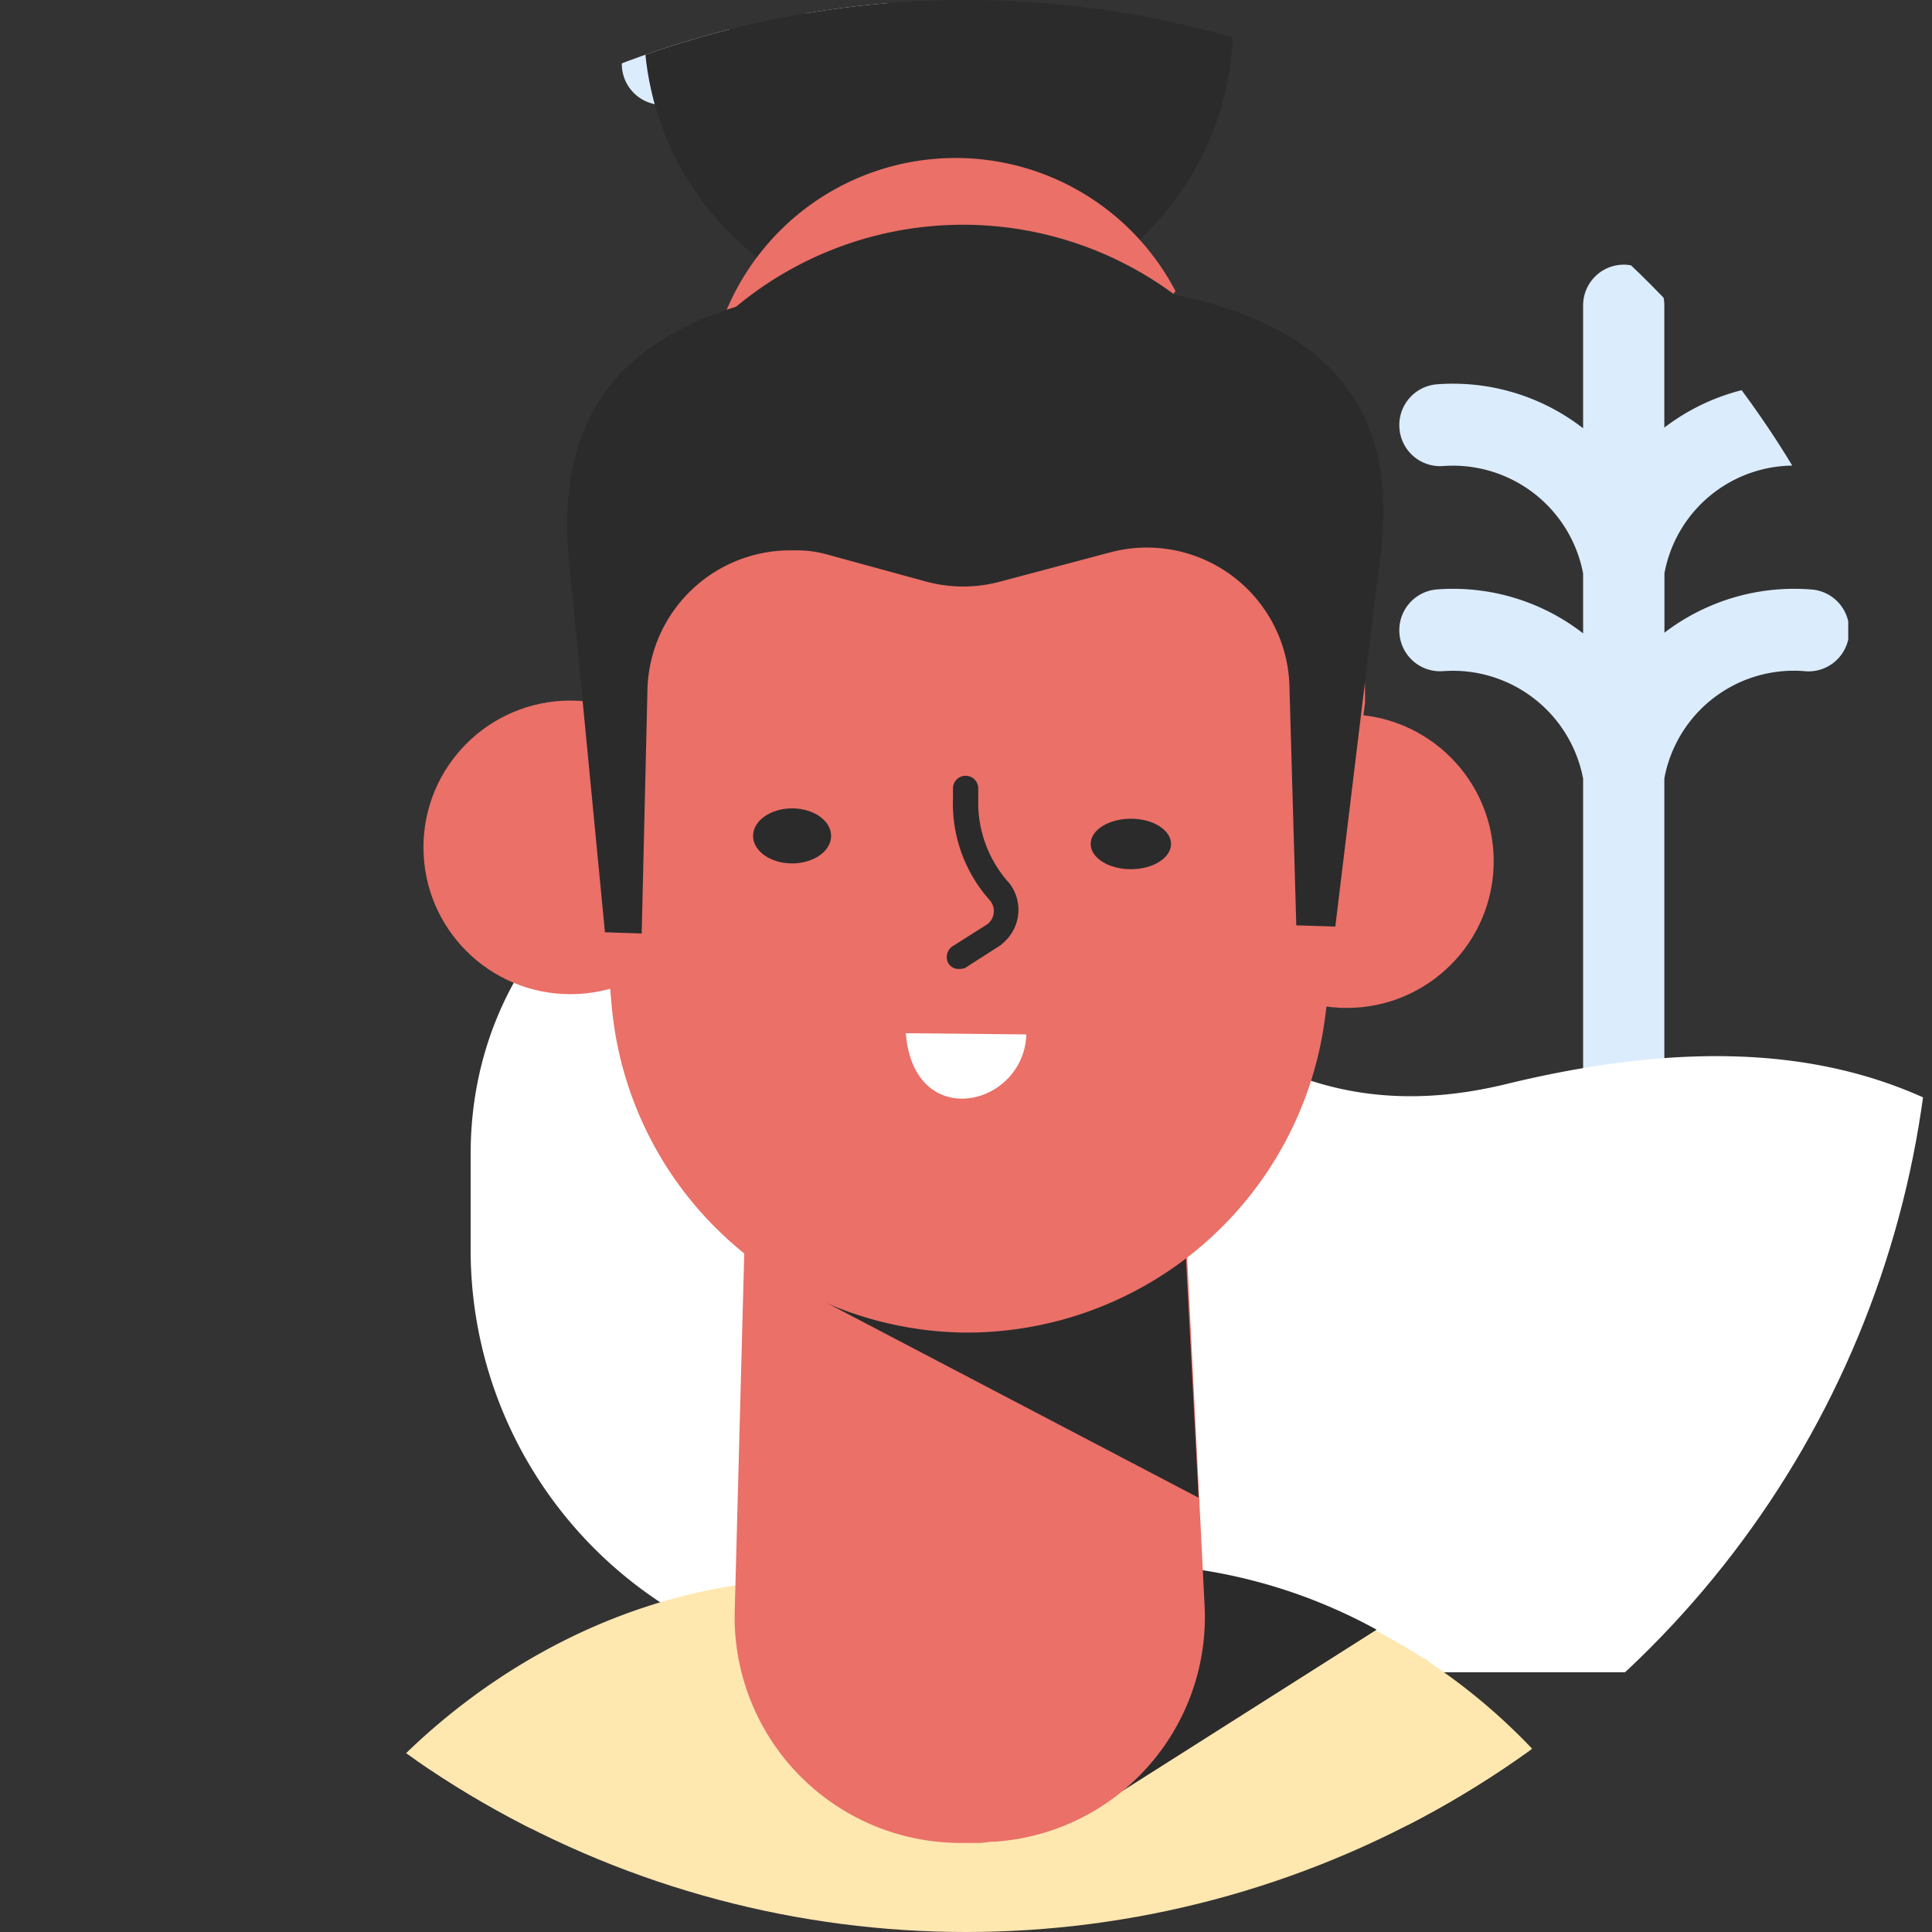 <svg xmlns="http://www.w3.org/2000/svg" xmlns:xlink="http://www.w3.org/1999/xlink" width="65" height="65" viewBox="0 0 65 65">
  <rect x="0" y="0" width="65" height="65" fill="#333333" stroke="none"/>
  <defs>
    <clipPath id="clip-path">
      <circle id="Ellipse_561" data-name="Ellipse 561" cx="32.5" cy="32.5" r="32.5" transform="translate(212 215)" fill="none" stroke="#707070" stroke-width="1"/>
    </clipPath>
    <clipPath id="clip-path-2">
      <rect id="Rectangle_981" data-name="Rectangle 981" width="41.261" height="59.913" transform="translate(0 -59.913)"/>
    </clipPath>
    <clipPath id="clip-path-3">
      <rect id="Rectangle_982" data-name="Rectangle 982" width="75.739" height="29.391"/>
    </clipPath>
    <linearGradient id="linear-gradient" x1="37.552" y1="21.184" x2="37.552" y2="20.26" gradientUnits="objectBoundingBox">
      <stop offset="0" stop-color="#c0ddfc"/>
      <stop offset="0.996" stop-color="#fff"/>
    </linearGradient>
    <clipPath id="clip-path-4">
      <rect id="Rectangle_986" data-name="Rectangle 986" width="22.609" height="21.761" transform="translate(13.283)"/>
    </clipPath>
    <clipPath id="clip-path-5">
      <rect id="Rectangle_985" data-name="Rectangle 985" width="35.891" height="42.674"/>
    </clipPath>
    <clipPath id="clip-path-6">
      <rect id="Rectangle_1001" data-name="Rectangle 1001" width="98.913" height="119.544"/>
    </clipPath>
    <clipPath id="clip-path-7">
      <rect id="Rectangle_1000" data-name="Rectangle 1000" width="99.196" height="230.891"/>
    </clipPath>
    <linearGradient id="linear-gradient-2" x1="0.5" y1="22.028" x2="0.5" y2="15.341" gradientUnits="objectBoundingBox">
      <stop offset="0" stop-color="#9774ac"/>
      <stop offset="0.401" stop-color="#47a6d3"/>
      <stop offset="0.501" stop-color="#a7a7ae"/>
      <stop offset="0.591" stop-color="#e89ac0"/>
      <stop offset="1" stop-color="#bfe7d1"/>
    </linearGradient>
    <linearGradient id="linear-gradient-3" x1="-0.35" y1="3.181" x2="-0.35" y2="2.171" xlink:href="#linear-gradient-2"/>
    <linearGradient id="linear-gradient-4" x1="-2.743" y1="3.126" x2="-2.743" y2="2.116" xlink:href="#linear-gradient-2"/>
    <linearGradient id="linear-gradient-5" x1="0.5" y1="-6.69" x2="0.5" y2="-6.013" gradientUnits="objectBoundingBox">
      <stop offset="0" stop-color="#6b9c83"/>
      <stop offset="0.4" stop-color="#a6a6a4"/>
      <stop offset="0.5" stop-color="#9f9fc8"/>
      <stop offset="0.59" stop-color="#9fccec"/>
      <stop offset="1" stop-color="#ffe7b0"/>
    </linearGradient>
    <linearGradient id="linear-gradient-6" x1="-38.82" y1="-6.855" x2="-38.82" y2="-6.179" xlink:href="#linear-gradient-5"/>
    <linearGradient id="linear-gradient-7" x1="0.878" y1="-7.982" x2="0.878" y2="-7.139" xlink:href="#linear-gradient-5"/>
  </defs>
  <g id="Groupe_de_masques_8" data-name="Groupe de masques 8" transform="translate(-212 -215)" clip-path="url(#clip-path)">
    <g id="Groupe_2184" data-name="Groupe 2184" transform="translate(156.834 -2)">
      <g id="Groupe_1985" data-name="Groupe 1985" transform="translate(53.196 166.153)">
        <g id="Groupe_1984" data-name="Groupe 1984" transform="translate(64.152 40.696) rotate(180)">
          <g id="Groupe_1983" data-name="Groupe 1983" clip-path="url(#clip-path-2)">
            <g id="Layer_2" data-name="Layer 2">
              <g id="Layer_1" data-name="Layer 1">
                <path id="Tracé_3397" data-name="Tracé 3397" d="M39.993-10.927a7.14,7.14,0,0,1-4.918-1.48v2.017a4.459,4.459,0,0,0,4.719,3.614A1.373,1.373,0,0,1,41.26-5.5a1.376,1.376,0,0,1-1.267,1.475A7.138,7.138,0,0,1,35.075-5.5v4.129A1.371,1.371,0,0,1,33.709,0a1.371,1.371,0,0,1-1.366-1.375V-5.483a7.176,7.176,0,0,1-4.918,1.457A1.376,1.376,0,0,1,26.159-5.5a1.373,1.373,0,0,1,1.465-1.275,4.428,4.428,0,0,0,4.717-3.608v-2a7.179,7.179,0,0,1-4.918,1.457A1.376,1.376,0,0,1,26.157-12.4a1.373,1.373,0,0,1,1.466-1.276,4.428,4.428,0,0,0,4.719-3.607v-22.2a1.371,1.371,0,0,1,1.366-1.375,1.371,1.371,0,0,1,1.366,1.375v22.192a4.459,4.459,0,0,0,4.719,3.614A1.373,1.373,0,0,1,41.258-12.4a1.376,1.376,0,0,1-1.267,1.476Z" fill="#dbecfd"/>
                <path id="Tracé_3398" data-name="Tracé 3398" d="M13.639-25.831A1.373,1.373,0,0,1,15.1-24.555a1.376,1.376,0,0,1-1.267,1.475A7.139,7.139,0,0,1,8.92-24.56v4.13a1.371,1.371,0,0,1-1.366,1.375,1.371,1.371,0,0,1-1.366-1.375v-4.108A7.177,7.177,0,0,1,1.27-23.08,1.376,1.376,0,0,1,0-24.555a1.373,1.373,0,0,1,1.465-1.275,4.429,4.429,0,0,0,4.719-3.608v-2A7.177,7.177,0,0,1,1.27-29.982a1.369,1.369,0,0,1-1.162-.766,1.387,1.387,0,0,1,.1-1.395,1.366,1.366,0,0,1,1.26-.589,4.429,4.429,0,0,0,4.719-3.608v-22.2a1.371,1.371,0,0,1,1.366-1.375A1.371,1.371,0,0,1,8.92-58.538v22.192a4.459,4.459,0,0,0,4.719,3.614A1.373,1.373,0,0,1,15.1-31.456a1.376,1.376,0,0,1-1.267,1.475A7.137,7.137,0,0,1,8.92-31.46v2.016A4.459,4.459,0,0,0,13.639-25.831Z" fill="#dbecfd"/>
              </g>
            </g>
          </g>
        </g>
      </g>
      <g id="Groupe_1988" data-name="Groupe 1988" transform="translate(53.196 166.153)">
        <g id="Groupe_1987" data-name="Groupe 1987" transform="translate(17.804 77.717)">
          <g id="Groupe_1986" data-name="Groupe 1986" clip-path="url(#clip-path-3)">
            <g id="Layer_2-2" data-name="Layer 2">
              <g id="Layer_1-2" data-name="Layer 1">
                <path id="Tracé_3399" data-name="Tracé 3399" d="M0,11.963C0,1.036,13.619-4.186,20.88,4.009c3.648,4.115,7.644,7.124,13.932,5.6,24.98-6.086,20.359,19.157,40.927,19.781h-61.5A14.21,14.21,0,0,1,0,15.213Z" fill="url(#linear-gradient)"/>
              </g>
            </g>
          </g>
        </g>
      </g>
    </g>
    <g id="Groupe_2000" data-name="Groupe 2000" transform="translate(53.196 166.153)">
      <g id="Groupe_1999" data-name="Groupe 1999" transform="matrix(0.641, -0.768, 0.768, 0.641, 166.131, 63.277)" clip-path="url(#clip-path-4)">
        <g id="Groupe_1998" data-name="Groupe 1998" clip-path="url(#clip-path-5)">
          <g id="Слой_3-i6">
            <g id="Groupe_1997" data-name="Groupe 1997">
              <ellipse id="Ellipse_527" data-name="Ellipse 527" cx="9.921" cy="9.9" rx="9.921" ry="9.9" transform="translate(16.049 0)" fill="#2b2b2b"/>
              <path id="Tracé_3402" data-name="Tracé 3402" d="M16.484,10.211a8.349,8.349,0,1,1,0,16.7c-4.621,0-2.1-6.19-8.366-8.349A8.357,8.357,0,0,1,16.484,10.211Z" fill="#ea7068"/>
              <path id="Tracé_3403" data-name="Tracé 3403" d="M0,22.191l4.51-4.966,2.644,2.421a16.412,16.412,0,0,1,4.7,7.666c.9,3.229,1.959,7.076,2.022,7.231,2.177,6.114,5.722,8.131,11.1,8.131h2.768L24.1,22.223A11.937,11.937,0,0,0,12.1,10.553h-.373A11.65,11.65,0,0,0,0,22.126v.066Z" fill="#2b2b2b"/>
            </g>
          </g>
        </g>
      </g>
    </g>
    <g id="Groupe_2021" data-name="Groupe 2021" transform="translate(53.196 166.153)">
      <g id="Groupe_2020" data-name="Groupe 2020" transform="translate(133.957 58.217)" clip-path="url(#clip-path-6)">
        <g id="Groupe_2019" data-name="Groupe 2019" clip-path="url(#clip-path-7)">
          <g id="Layer_2-3" data-name="Layer 2">
            <g id="Layer_1-3" data-name="Layer 1">
              <path id="Tracé_3420" data-name="Tracé 3420" d="M40.337,81.15c-2.952,8.52,1.358,20.105,10.952,19.693,7.408-.324,7.909-.03,11.039-.177,9.856-.412,16.234-10.73,12.987-20.046Z" fill="url(#linear-gradient-2)"/>
              <path id="Tracé_3421" data-name="Tracé 3421" d="M75.313,81.281c2.42,5.01,12.692,45.193,16.44,57.838s-9.207,83.782-9.121,85.2l-20.218-.472s-.03-81.9-1.83-87.054L47.155,90.361Z" fill="url(#linear-gradient-3)"/>
              <path id="Tracé_3422" data-name="Tracé 3422" d="M97.6,230.891h-32a3.053,3.053,0,0,1-3.069-3.007l-.089-4.039,20.218.207,15.319,3.773a1.557,1.557,0,0,1-.384,3.066Z" fill="#2b2b2b"/>
              <path id="Tracé_3423" data-name="Tracé 3423" d="M40.277,81.281c-2.419,5.01-12.691,45.193-16.439,57.838-3.72,12.648-7.231,83.783-7.32,85.2l19.658,1.827s17.03-84.195,18.831-89.353L68.436,90.36Z" fill="url(#linear-gradient-4)"/>
              <path id="Tracé_3424" data-name="Tracé 3424" d="M1.554,230.891h32a3.053,3.053,0,0,0,3.069-3.007l.089-4.039-20.218.207L1.17,227.825a1.557,1.557,0,0,0,.384,3.066Z" fill="#2b2b2b"/>
              <path id="Tracé_3425" data-name="Tracé 3425" d="M57.811,129.1h-.089a.459.459,0,0,1-.324-.5l2.45-11.055a.423.423,0,0,1,.832.153.1.1,0,0,1-.005.024l-2.45,11.055a.473.473,0,0,1-.413.325Z" fill="#2b2b2b"/>
              <ellipse id="Ellipse_528" data-name="Ellipse 528" cx="4.945" cy="4.939" rx="4.945" ry="4.939" transform="translate(39.094 14.2)" fill="#ea7068"/>
              <path id="Tracé_3426" data-name="Tracé 3426" d="M93.646,71.31,98.4,81.652a8.764,8.764,0,0,1-4.327,11.615c-.039.038-.155.038-.193.077h0A8.779,8.779,0,0,1,83.6,90.8l-13.642-16.9L72.784,46.42l6.452,5.6A57.5,57.5,0,0,1,93.646,71.31Z" fill="url(#linear-gradient-5)"/>
              <path id="Tracé_3427" data-name="Tracé 3427" d="M21.554,71.31,16.8,81.652a8.782,8.782,0,0,0,4.289,11.615c.041.038.155.038.193.077h0A8.779,8.779,0,0,0,31.562,90.8L45.2,73.9,42.184,47.4l-6.257,4.618A57.4,57.4,0,0,0,21.554,71.31Z" fill="url(#linear-gradient-6)"/>
              <path id="Tracé_3428" data-name="Tracé 3428" d="M75.295,81.5a16.616,16.616,0,0,1-.852-5.132c0-2.933,7.109-7.447,6.877-16.361-.155-6.83-7.611-16.9-19.588-16.708l-9.658.463c-10.509.154-18.777,9.415-19.2,16.708h-.041a3.085,3.085,0,0,0,.041.617v.193h0c.657,12.154,9.156,11.576,6.027,20.143Z" fill="url(#linear-gradient-7)"/>
              <ellipse id="Ellipse_529" data-name="Ellipse 529" cx="4.945" cy="4.939" rx="4.945" ry="4.939" transform="translate(65.211 14.663)" fill="#ea7068"/>
              <path id="Tracé_3429" data-name="Tracé 3429" d="M62.586,50.9l8.577-5.441a17.9,17.9,0,0,0-9.427-2.2Z" fill="#2b2b2b"/>
              <path id="Tracé_3430" data-name="Tracé 3430" d="M49.566,44.839l.618-23.23,14.024-.27L65.368,44.53A7.579,7.579,0,0,1,58.3,52.592l-.044,0c-.155,0-.309.041-.464.041h-.618a7.6,7.6,0,0,1-7.611-7.582Z" fill="#ea7068"/>
              <path id="Tracé_3431" data-name="Tracé 3431" d="M52.5,34.382l12.672,6.637-.464-8.8Z" fill="#2b2b2b"/>
              <path id="_Path_" data-name=" Path " d="M57.214,35.462h0A12.07,12.07,0,0,1,45.43,24.5l-.966-10.729A13.153,13.153,0,0,1,57.871.888h0a13.151,13.151,0,0,1,12.9,13.39h0l-1.352,10.65A12.155,12.155,0,0,1,57.214,35.462Z" fill="#ea7068"/>
              <ellipse id="Ellipse_530" data-name="Ellipse 530" cx="1.313" cy="0.926" rx="1.313" ry="0.926" transform="translate(50.183 17.827)" fill="#2b2b2b"/>
              <ellipse id="Ellipse_531" data-name="Ellipse 531" cx="1.352" cy="0.849" rx="1.352" ry="0.849" transform="translate(61.541 18.175)" fill="#2b2b2b"/>
              <path id="Tracé_3432" data-name="Tracé 3432" d="M57.1,23.23a.406.406,0,0,1-.348-.193.436.436,0,0,1,.155-.579l1.159-.733a.559.559,0,0,0,.1-.785l-.021-.025a4.868,4.868,0,0,1-1.236-3.4v-.347a.425.425,0,0,1,.85-.026v.374a4.042,4.042,0,0,0,1,2.778l.039.041a1.465,1.465,0,0,1-.232,2.045l-.041.041-1.2.77a.493.493,0,0,1-.23.036Z" fill="#2b2b2b"/>
              <path id="Tracé_3433" data-name="Tracé 3433" d="M55.321,25.391c.27,3.357,3.979,2.471,4.056.041Z" fill="#fff"/>
              <path id="Tracé_3434" data-name="Tracé 3434" d="M45.2,21.995l1.236.041.193-8.18a4.806,4.806,0,0,1,4.9-4.709h.045a3.817,3.817,0,0,1,1.159.154l3.245.888a4.771,4.771,0,0,0,2.55,0l3.632-.965a4.8,4.8,0,0,1,5.9,3.352l.012.044a4.837,4.837,0,0,1,.155,1.042l.232,8.1,1.313.041L71.238,9.723C72.475,1.851,66.254,0,57.832,0S43.189,1.775,44,9.57Z" fill="#2b2b2b"/>
              <path id="Tracé_3435" data-name="Tracé 3435" d="M93.26,75.362a8.375,8.375,0,0,1-9.543,6.984,3.428,3.428,0,0,1-.541-.116l-.966-.193a8.258,8.258,0,0,1,1.97-16.323l.966.041A8.414,8.414,0,0,1,93.3,74.322a3.111,3.111,0,0,1-.039,1.042Z" fill="#fdc068"/>
              <path id="Tracé_3436" data-name="Tracé 3436" d="M21.051,74.243a8.375,8.375,0,0,0,9.544,6.984,3.415,3.415,0,0,0,.541-.116l.966-.193A8.258,8.258,0,0,0,30.131,64.6l-.966.038A8.415,8.415,0,0,0,21.013,73.2a4.641,4.641,0,0,0,.039,1.042Z" fill="#fdc068"/>
            </g>
          </g>
        </g>
      </g>
    </g>
  </g>
</svg>
